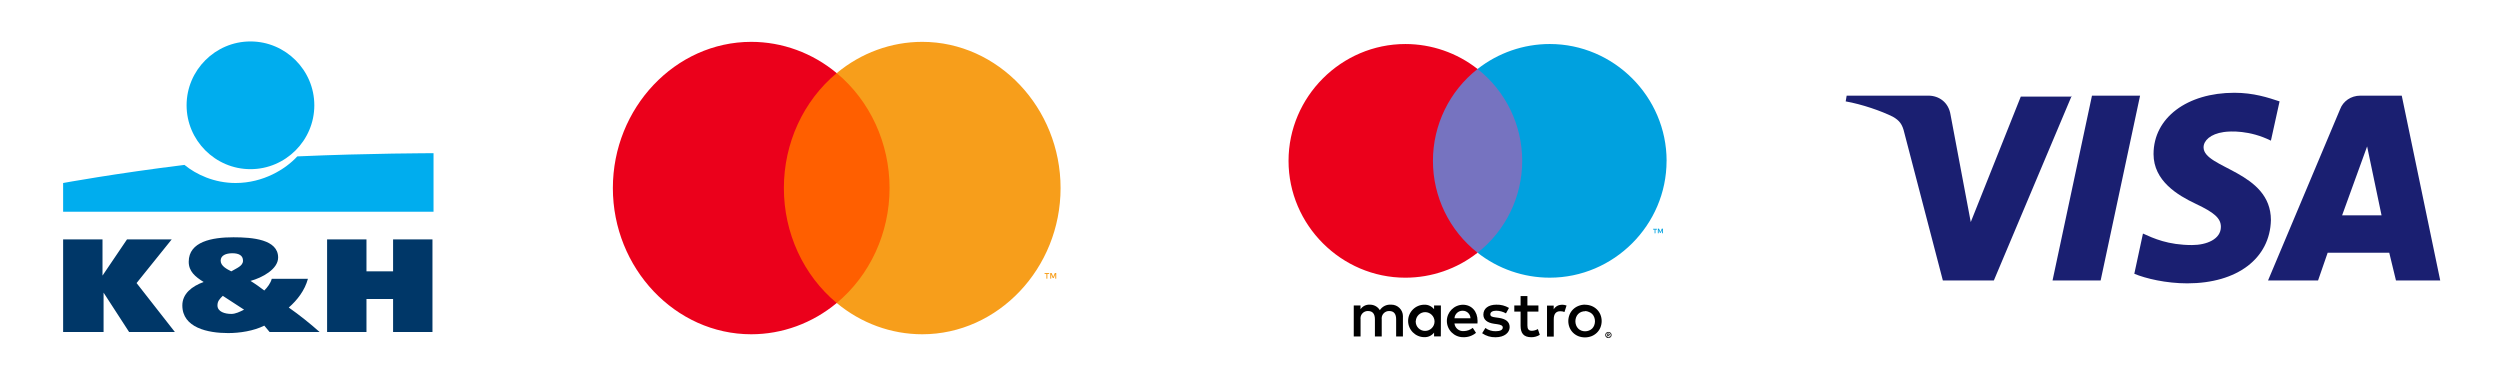 <?xml version="1.0" encoding="UTF-8" standalone="no"?>
<!DOCTYPE svg PUBLIC "-//W3C//DTD SVG 1.1//EN" "http://www.w3.org/Graphics/SVG/1.1/DTD/svg11.dtd">
<svg width="100%" height="100%" viewBox="0 0 400 60" version="1.1" xmlns="http://www.w3.org/2000/svg" xmlns:xlink="http://www.w3.org/1999/xlink" xml:space="preserve" xmlns:serif="http://www.serif.com/" style="fill-rule:evenodd;clip-rule:evenodd;stroke-linejoin:round;stroke-miterlimit:2;">
    <g transform="matrix(1.703,0,0,1.703,9.93,0.67)">
        <g>
            <path d="M31.1,22.1L34.8,22.1L34.8,30.8L31.1,30.8L31.1,27.7L28.6,27.7L28.6,30.8L24.9,30.8L24.9,22.1L28.6,22.1L28.6,25.1L31.1,25.1L31.1,22.1ZM17,24.1C17,23.6 16.6,23.4 16,23.4C15.4,23.4 14.9,23.6 14.9,24.1C14.9,24.6 15.5,24.9 15.9,25.1C16.4,24.8 17,24.6 17,24.1ZM15.1,27.4C14.8,27.7 14.6,27.9 14.6,28.3C14.6,28.9 15.3,29.1 15.9,29.1C16.3,29.1 16.7,28.9 17.1,28.7L15.1,27.4ZM23.1,25.8C22.8,26.9 22.1,27.8 21.3,28.5C22.3,29.2 23.3,30 24.2,30.8L19.5,30.8L19,30.2C18,30.7 16.7,30.9 15.6,30.9C13.7,30.9 11.3,30.4 11.3,28.3C11.3,27.2 12.2,26.5 13.3,26.1C12.5,25.6 11.9,25.1 11.9,24.2C11.9,22.3 14.1,21.9 16.1,21.9C17.9,21.9 20.3,22.1 20.3,23.8C20.3,24.9 18.8,25.7 17.7,26C18.2,26.3 18.6,26.6 19,26.9C19.3,26.6 19.6,26.2 19.7,25.8L23.1,25.8ZM3.8,25.5L6.1,22.1L10.3,22.1L7,26.2L10.6,30.8L6.3,30.8L3.9,27.1L3.9,30.8L0.1,30.8L0.1,22.1L3.8,22.1L3.8,25.5" style="fill:rgb(0,55,104);fill-rule:nonzero;"/>
            <g>
                <path d="M17.7,15.5C21,15.5 23.7,12.8 23.7,9.5C23.7,6.2 21,3.5 17.7,3.5C14.4,3.5 11.7,6.2 11.7,9.5C11.7,12.8 14.4,15.5 17.7,15.5" style="fill:rgb(0,173,238);fill-rule:nonzero;"/>
                <path d="M22.1,14.3C21,15.5 18.9,16.8 16.3,16.8C14.3,16.8 12.6,16 11.5,15.1C5,15.9 0.1,16.8 0.1,16.8L0.1,19.5L34.9,19.5L34.9,14C34.9,14 28.9,14 22.1,14.3" style="fill:rgb(0,173,238);fill-rule:nonzero;"/>
            </g>
        </g>
    </g>
    <g transform="matrix(0.141,0,0,0.149,81,-5)">
        <g>
            <path d="M750,443.234C750,458.659 737.603,471 722.107,471L27.893,471C12.397,471 0,458.659 0,443.234L0,27.766C0,12.341 12.397,0 27.893,0L722.107,0C737.603,0 750,12.341 750,27.766L750,443.234Z" style="fill:none;fill-rule:nonzero;"/>
            <rect x="306.316" y="112.067" width="137.375" height="246.867" style="fill:rgb(255,95,0);"/>
            <path d="M315.039,235.5C314.995,187.359 337.134,141.788 375.004,112.067C347.343,90.327 313.163,78.502 277.982,78.5C191.855,78.5 120.982,149.372 120.982,235.5C120.982,321.628 191.855,392.5 277.982,392.5C313.163,392.498 347.343,380.673 375.004,358.933C337.134,329.211 314.995,283.64 315.039,235.5Z" style="fill:rgb(235,0,27);fill-rule:nonzero;"/>
            <path d="M629.018,235.494L629.018,235.506C629.018,321.63 558.148,392.5 472.024,392.5C436.843,392.498 402.664,380.672 375.004,358.933C412.839,329.183 434.968,283.631 434.968,235.5C434.968,187.369 412.839,141.817 375.004,112.067C402.664,90.328 436.843,78.502 472.024,78.5C558.148,78.5 629.018,149.37 629.018,235.494ZM614.039,332.786L614.039,327.732L616.077,327.732L616.077,326.703L610.887,326.703L610.887,327.732L612.926,327.732L612.926,332.786L614.039,332.786ZM624.115,332.786L624.115,326.693L622.524,326.693L620.695,330.884L618.864,326.693L617.272,326.693L617.272,332.786L618.396,332.786L618.396,328.19L620.112,332.153L621.277,332.153L622.993,328.18L622.993,332.786L624.115,332.786Z" style="fill:rgb(247,158,27);fill-rule:nonzero;"/>
        </g>
    </g>
    <g transform="matrix(0.133,0,0,0.133,186.535,-2.278)">
        <g>
            <path d="M750,443.234C750,458.659 737.603,471 722.107,471L27.893,471C12.397,471 0,458.659 0,443.234L0,27.766C0,12.341 12.397,0 27.893,0L722.107,0C737.603,0 750,12.341 750,27.766L750,443.234Z" style="fill:none;fill-rule:nonzero;"/>
            <path d="M285.204,421.876L285.204,398.451C285.226,398.131 285.237,397.81 285.237,397.49C285.237,389.886 278.981,383.63 271.377,383.63C271.106,383.63 270.834,383.638 270.563,383.654C265.315,383.314 260.279,385.861 257.445,390.291C254.861,385.993 250.118,383.442 245.108,383.654C240.745,383.436 236.578,385.549 234.176,389.198L234.176,384.591L226.056,384.591L226.056,421.876L234.254,421.876L234.254,401.223C234.197,400.817 234.168,400.407 234.168,399.997C234.168,395.221 238.098,391.291 242.874,391.291C243.046,391.291 243.218,391.296 243.39,391.306C248.778,391.306 251.511,394.82 251.511,401.144L251.511,421.876L259.71,421.876L259.71,401.223C259.66,400.844 259.635,400.462 259.635,400.08C259.635,395.261 263.6,391.296 268.419,391.296C268.561,391.296 268.704,391.299 268.845,391.306C274.389,391.306 277.044,394.82 277.044,401.144L277.044,421.876L285.204,421.876ZM330.883,403.253L330.883,384.63L322.684,384.63L322.684,389.159C319.892,385.558 315.525,383.52 310.971,383.693C300.263,383.693 291.451,392.505 291.451,403.214C291.451,413.923 300.263,422.735 310.971,422.735C315.524,422.908 319.891,420.87 322.684,417.269L322.684,421.798L330.805,421.798L330.883,403.253ZM300.703,403.253C301.053,397.323 306.027,392.634 311.967,392.634C318.157,392.634 323.25,397.727 323.25,403.917C323.25,410.084 318.193,415.167 312.026,415.2C311.939,415.202 311.851,415.203 311.764,415.203C305.638,415.203 300.598,410.162 300.598,404.037C300.598,403.775 300.607,403.514 300.625,403.253L300.703,403.253ZM504.384,383.732C507.058,383.725 509.708,384.229 512.193,385.215C514.565,386.165 516.727,387.571 518.557,389.354C520.363,391.12 521.797,393.232 522.773,395.562C524.811,400.566 524.811,406.174 522.773,411.178C521.798,413.509 520.364,415.62 518.557,417.386C516.727,419.168 514.565,420.574 512.193,421.524C507.046,423.524 501.332,423.524 496.186,421.524C493.825,420.575 491.676,419.169 489.861,417.386C488.072,415.613 486.652,413.503 485.683,411.178C483.65,406.173 483.65,400.567 485.683,395.562C486.652,393.237 488.072,391.127 489.861,389.354C491.676,387.571 493.825,386.164 496.186,385.215C498.76,384.148 501.52,383.605 504.306,383.615L504.384,383.732ZM504.384,391.54C502.794,391.519 501.216,391.81 499.738,392.399C498.347,392.957 497.085,393.794 496.03,394.859C494.953,395.98 494.116,397.308 493.57,398.763C492.378,401.879 492.378,405.329 493.57,408.445C494.115,409.901 494.952,411.229 496.03,412.349C497.084,413.415 498.346,414.252 499.738,414.809C502.712,415.973 506.017,415.973 508.991,414.809C510.45,414.27 511.78,413.432 512.896,412.349C513.975,411.231 514.812,409.901 515.355,408.445C516.548,405.329 516.548,401.879 515.355,398.763C514.812,397.307 513.975,395.978 512.896,394.859C511.78,393.776 510.45,392.938 508.991,392.399C507.518,391.725 505.925,391.353 504.306,391.306L504.384,391.54ZM375,403.253C375,391.54 367.738,383.732 357.314,383.732C346.708,383.88 338.065,392.646 338.065,403.253C338.065,413.963 346.877,422.776 357.587,422.776L357.861,422.774C363.417,422.963 368.853,421.099 373.126,417.542L369.222,411.53C366.139,414.002 362.319,415.376 358.368,415.434C352.821,415.911 347.833,411.829 347.202,406.298L374.883,406.298C375,405.322 375,404.346 375,403.253ZM347.241,399.973C347.553,394.854 351.913,390.841 357.041,390.955C357.107,390.953 357.172,390.952 357.238,390.952C362.241,390.952 366.384,395.01 366.489,400.012L347.241,399.973ZM409.162,394.117C405.597,392.064 401.563,390.962 397.449,390.916C392.998,390.916 390.343,392.555 390.343,395.288C390.343,398.021 393.154,398.49 396.668,398.958L400.572,399.505C408.693,400.676 413.612,404.112 413.612,410.671C413.612,417.23 407.366,422.852 396.629,422.852C390.876,423.004 385.223,421.307 380.505,418.011L384.409,411.686C387.991,414.343 392.366,415.718 396.824,415.59C402.368,415.59 405.335,413.95 405.335,411.061C405.335,408.953 403.227,407.782 398.776,407.157L394.872,406.61C386.517,405.439 381.988,401.691 381.988,395.601C381.988,388.183 388.079,383.654 397.605,383.654C402.936,383.475 408.208,384.83 412.792,387.558L409.162,394.117ZM448.203,392.009L434.968,392.009L434.968,408.836C434.968,412.74 436.296,415.082 440.356,415.082C442.89,414.998 445.362,414.273 447.54,412.974L449.882,419.924C446.838,421.823 443.319,422.825 439.731,422.813C430.127,422.813 426.769,417.659 426.769,408.992L426.769,392.009L419.195,392.009L419.195,384.591L426.769,384.591L426.769,373.269L434.968,373.269L434.968,384.591L448.203,384.591L448.203,392.009ZM476.274,383.654C478.244,383.661 480.198,384.005 482.053,384.669L479.554,392.477C477.94,391.834 476.215,391.515 474.478,391.54C469.169,391.54 466.67,394.976 466.67,401.144L466.67,422.032L458.549,422.032L458.549,384.747L466.592,384.747L466.592,389.276C468.621,385.795 472.404,383.694 476.431,383.81L476.274,383.654ZM532.416,416.449C532.924,416.443 533.428,416.535 533.9,416.722C534.348,416.905 534.759,417.17 535.11,417.503C535.453,417.84 535.731,418.237 535.93,418.674C536.33,419.595 536.33,420.642 535.93,421.563C535.731,422.001 535.453,422.398 535.11,422.735C534.759,423.068 534.348,423.332 533.9,423.515C533.433,423.722 532.927,423.828 532.416,423.828C530.908,423.815 529.537,422.931 528.903,421.563C528.508,420.641 528.508,419.596 528.903,418.674C529.102,418.237 529.38,417.84 529.723,417.503C530.074,417.17 530.485,416.905 530.933,416.722C531.344,416.559 531.779,416.466 532.221,416.449L532.416,416.449ZM532.416,423.047C533.182,423.051 533.917,422.74 534.447,422.188C534.984,421.647 535.285,420.915 535.285,420.153C535.285,419.005 534.601,417.961 533.549,417.503C533.192,417.347 532.806,417.268 532.416,417.269C532.027,417.271 531.642,417.35 531.284,417.503C530.933,417.647 530.615,417.859 530.347,418.128C529.345,419.229 529.345,420.931 530.347,422.032C530.893,422.584 531.639,422.894 532.416,422.891L532.416,423.047ZM532.651,418.401C533.015,418.383 533.374,418.494 533.666,418.713C533.908,418.914 534.039,419.219 534.017,419.533C534.028,419.795 533.929,420.05 533.744,420.236C533.518,420.441 533.229,420.565 532.924,420.587L534.056,421.876L533.158,421.876L532.104,420.587L531.753,420.587L531.753,421.876L531.011,421.876L531.011,418.284L532.651,418.401ZM531.792,419.065L531.792,420.002L532.651,420.002C532.804,420.047 532.966,420.047 533.119,420.002C533.175,419.891 533.175,419.761 533.119,419.65C533.175,419.54 533.175,419.409 533.119,419.299C532.966,419.253 532.804,419.253 532.651,419.299L531.792,419.065Z" style="fill-rule:nonzero;"/>
            <rect x="313.509" y="100.132" width="122.982" height="221.016" style="fill:rgb(118,115,192);"/>
            <path d="M321.318,210.66C321.272,167.554 341.092,126.747 375,100.132C350.239,80.676 319.644,70.092 288.153,70.09C211.049,70.09 147.602,133.536 147.602,210.64C147.602,287.744 211.049,351.191 288.153,351.191C319.644,351.189 350.239,340.605 375,321.148C341.102,294.542 321.284,253.752 321.318,210.66Z" style="fill:rgb(235,0,27);fill-rule:nonzero;"/>
            <path d="M588.988,297.723L588.988,293.35L590.823,293.35L590.823,292.413L586.177,292.413L586.177,293.35L588.012,293.35L588.012,297.879L588.988,297.723ZM598.007,297.723L598.007,292.257L596.601,292.257L594.961,296.161L593.322,292.257L591.877,292.257L591.877,297.723L592.892,297.723L592.892,293.623L594.415,297.176L595.469,297.176L596.992,293.623L596.992,297.762L598.007,297.723ZM602.379,210.66C602.361,287.75 538.92,351.176 461.829,351.176C430.346,351.174 399.758,340.596 375,321.148C408.883,294.519 428.703,253.735 428.703,210.64C428.703,167.546 408.883,126.761 375,100.132C399.765,80.665 430.368,70.075 461.868,70.073C538.97,70.073 602.417,133.518 602.418,210.621L602.379,210.66Z" style="fill:rgb(0,161,223);fill-rule:nonzero;"/>
        </g>
    </g>
    <g transform="matrix(0.149,0,0,0.149,289,-5.076)">
        <g>
            <path d="M285.124,136.775L201.446,335.253L146.694,335.253L105.372,176.882C103.306,167.627 100.207,163.513 92.975,159.4C80.579,153.229 59.917,146.031 42.355,142.945L43.388,136.775L131.198,136.775C142.562,136.775 152.893,143.974 154.959,157.343L176.653,272.522L230.372,137.803L285.124,137.803L285.124,136.775ZM498.967,270.465C498.967,218.017 426.653,214.932 426.653,192.308C426.653,185.109 433.884,177.91 448.347,175.854C455.579,174.825 476.24,173.797 498.967,185.109L508.264,142.945C495.868,138.832 480.372,133.69 459.711,133.69C409.091,133.69 372.934,160.428 372.934,199.507C372.934,228.301 398.76,243.727 418.388,252.983C438.017,262.238 445.248,268.408 445.248,277.664C445.248,291.033 429.752,297.203 414.256,297.203C388.43,297.203 372.934,290.004 361.57,284.862L352.273,328.055C364.669,333.197 386.364,338.338 409.091,338.338C462.81,338.338 497.934,311.6 498.967,270.465M633.264,335.253L680.785,335.253L639.463,136.775L595.041,136.775C584.711,136.775 576.446,142.945 573.347,151.172L495.868,335.253L549.587,335.253L559.917,305.43L626.033,305.43L633.264,335.253ZM575.413,265.323L602.273,191.279L617.769,265.323L575.413,265.323ZM358.471,136.775L316.116,335.253L264.463,335.253L306.818,136.775L358.471,136.775Z" style="fill:rgb(26,31,113);fill-rule:nonzero;"/>
        </g>
    </g>
</svg>
